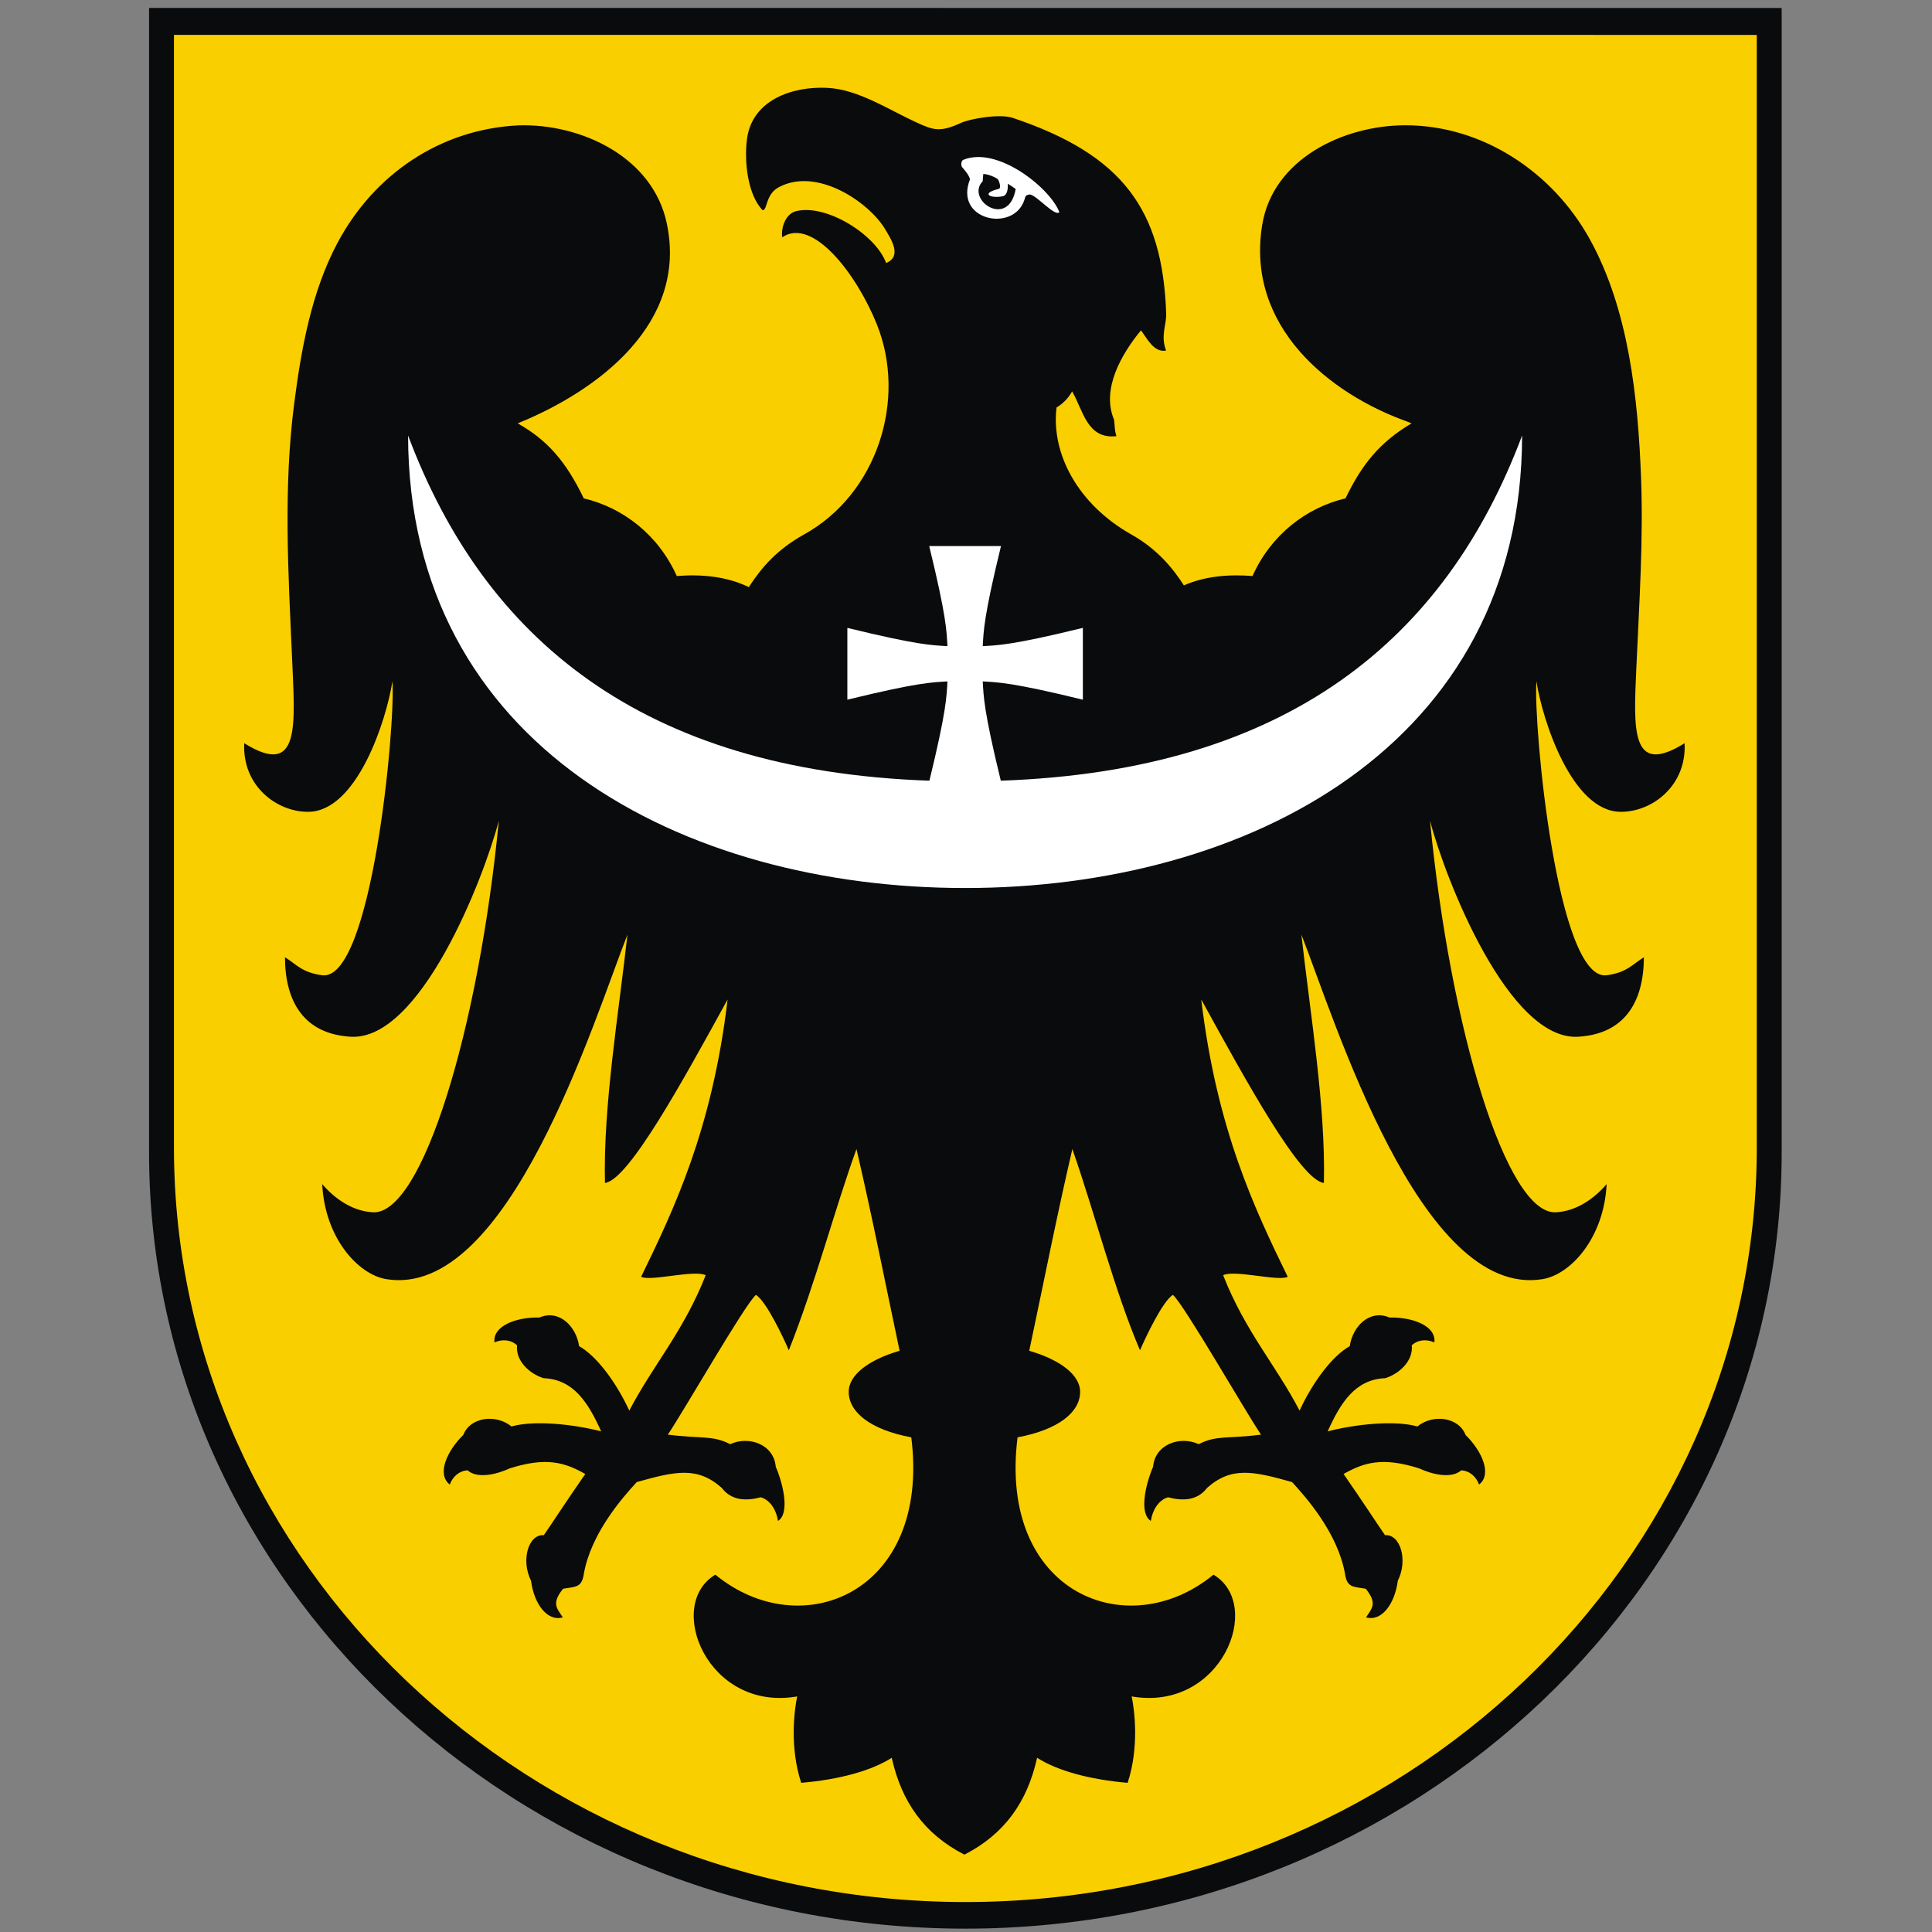 <?xml version="1.0" encoding="UTF-8" standalone="no"?>
<!DOCTYPE svg PUBLIC "-//W3C//DTD SVG 1.1//EN" "http://www.w3.org/Graphics/SVG/1.1/DTD/svg11.dtd">
<svg width="100%" height="100%" viewBox="0 0 151 151" version="1.1" xmlns="http://www.w3.org/2000/svg" xmlns:xlink="http://www.w3.org/1999/xlink" xml:space="preserve" xmlns:serif="http://www.serif.com/" style="fill-rule:evenodd;clip-rule:evenodd;stroke-linejoin:round;stroke-miterlimit:2;">
    <rect x="0" y="0" width="151" height="151" fill="#808080" stroke="none"/>
    <g transform="matrix(1,0,0,1,-1260,-4130)">
        <g id="dolnoslaskie" transform="matrix(0.139,0,0,0.139,1260.4,4130.63)">
            <rect x="0" y="0" width="1080" height="1080" style="fill:none;"/>
            <clipPath id="_clip1">
                <rect x="0" y="0" width="1080" height="1080"/>
            </clipPath>
            <g clip-path="url(#_clip1)">
                <g id="dolnoslaskie.svg" transform="matrix(1.234,0,0,1.234,540,540)">
                    <g transform="matrix(1,0,0,1,-372,-437.646)">
                        <g id="Warstwa_x0020_1" transform="matrix(1.202,0,0,1.202,-75.357,-88.444)">
                            <path id="path10" d="M681.58,73.588L681.58,507.496C681.579,669.529 542.57,801.681 372.133,801.681C201.695,801.681 62.686,669.529 62.686,507.496L62.686,73.572L681.58,73.588Z" style="fill:rgb(10,11,12);"/>
                            <path id="path12" d="M672.143,505.607L672.143,505.607C672.143,663.123 537.373,791.592 372.133,791.592C206.893,791.592 72.122,663.123 72.122,505.607L72.122,83.781L672.14,83.796L672.14,505.608L672.143,505.607Z" style="fill:rgb(250,207,0);"/>
                            <path id="path14" d="M480.978,288.926C487.963,273.332 501.321,263.016 516.241,259.479C522.379,246.717 529.165,238.221 541.276,231.05C541.065,230.965 540.855,230.881 540.644,230.796L540.644,230.796C540.434,230.711 540.224,230.626 540.014,230.541L540.013,230.541C539.803,230.456 539.594,230.371 539.385,230.285L539.384,230.285C510.333,219.853 478.264,194.429 484.675,155.702C488.783,130.888 515.3,118.117 538.771,118.056C568.058,117.981 594.651,135.667 608.766,161.1C623.643,187.909 627.122,221.543 628.268,251.551C629.182,275.502 627.558,299.465 626.505,323.377C625.469,346.882 624.184,365.13 644.778,352.306C645.597,368.549 632.32,378.451 620.428,378.312C602.049,378.097 590.905,343.664 588.605,328.826C587.385,345.646 596.485,442.868 615.29,440.263C623.004,439.196 624.978,436.113 629.346,433.442C629.295,450.302 622.127,462.505 604.453,463.572C578.132,465.163 554.101,404.029 548.266,381.628C555.922,460.713 577.288,531.043 595.959,530.12C604.076,529.721 610.845,524.579 615.227,519.427C614.248,539.757 601.675,553.708 590.915,555.469C544.575,563.037 512.212,457.128 499.51,424.858C502.929,455.304 508.733,490.092 508.045,518.994C499.124,517.962 478.639,480.549 461.549,449.443C467.418,498.825 481.914,529.058 494.335,554.585C490.659,556.413 474.263,551.815 469.847,553.969C478.225,575.278 489.89,588.145 498.817,605.292C503.765,594.592 511.191,584.581 517.839,580.874C518.934,573.279 525.495,566.787 532.9,570.019C541.693,569.807 550.651,573.186 549.924,579.447C547.038,578.181 543.804,578.317 541.352,580.543C542.008,586.373 536.673,591.341 531.292,593.015C519.81,593.466 514.281,602.507 509.481,613.162C520.065,610.444 534.935,608.863 543.478,611.316C549.221,606.562 559.09,607.625 561.759,614.549C568.04,620.706 571.862,629.485 566.866,633.328C565.763,630.375 563.409,628.15 560.105,627.945C556.429,631.237 549.081,629.499 544.15,627.203C530.207,622.769 523.195,624.983 515.505,629.326C522.778,639.803 528.749,648.995 531.205,652.507C537.114,652.124 539.959,662.057 536.06,669.808C534.934,678.526 529.956,685.373 524.032,683.686C526.118,680.345 528.526,678.496 523.901,672.827C518.902,672.008 516.733,672.382 515.995,666.877C513.199,651.794 501.576,638.432 495.967,632.386C481.176,628.243 473,626.409 463.753,634.604C460.108,639.419 454.556,639.646 448.973,638.156C445.095,639.292 442.949,643.494 442.455,647.115C438.077,644.466 440.15,633.952 443.3,626.563C443.962,618.313 453.222,614.655 460.596,618.025C467.259,614.533 471.93,616.033 484.214,614.402C478.421,605.928 455.155,565.28 450.821,561.436C446.922,563.715 440.273,577.887 438.336,582.433C428.702,560.02 421.041,529.977 412.691,506.146C406.768,531.566 401.756,557.081 396.345,582.617C407.975,586.015 415.634,591.725 415.634,598.176C415.634,605.874 407.471,612.521 391.915,615.439C384.508,674.562 433.678,694.225 466.185,667.492C485.424,678.948 469.138,719.55 435.168,713.654C436.283,718.875 438.073,733.01 433.641,746.407C419.124,745.16 406.909,741.784 399.325,736.902C395.61,753.659 387.008,765.765 371.904,773.564C371.86,773.587 371.816,773.605 371.765,773.623C371.711,773.6 371.686,773.587 371.642,773.564C356.537,765.765 347.935,753.659 344.22,736.902C336.636,741.784 324.422,745.16 309.904,746.407C305.472,733.01 307.261,718.875 308.377,713.654C274.406,719.55 258.122,678.948 277.36,667.492C309.868,694.225 359.037,674.562 351.631,615.439C336.074,612.521 327.912,605.874 327.912,598.176C327.912,591.725 335.57,586.015 347.201,582.617C341.789,557.083 336.779,531.568 330.854,506.146C322.818,528.224 315.336,556.955 305.208,582.433C303.272,577.887 296.624,563.715 292.724,561.436C288.39,565.28 265.124,605.928 259.33,614.402C271.616,616.033 276.286,614.533 282.95,618.025C290.324,614.655 299.583,618.313 300.244,626.563C303.396,633.952 305.469,644.466 301.09,647.115C300.597,643.494 298.452,639.292 294.571,638.156C288.988,639.646 283.437,639.419 279.793,634.604C270.544,626.409 262.37,628.243 247.578,632.386C241.968,638.432 230.345,651.794 227.55,666.877C226.812,672.382 224.644,672.008 219.642,672.827C215.019,678.496 217.427,680.345 219.513,683.686C213.588,685.373 208.611,678.526 207.486,669.808C203.586,662.057 206.431,652.124 212.339,652.507C214.795,648.995 220.766,639.803 228.041,629.326C220.351,624.983 213.338,622.769 199.394,627.203C194.465,629.499 187.116,631.237 183.439,627.945C180.142,628.15 177.783,630.373 176.678,633.328C171.683,629.485 175.506,620.706 181.785,614.549C184.455,607.625 194.325,606.562 200.067,611.316C208.61,608.863 223.48,610.444 234.064,613.162C229.263,602.507 223.734,593.466 212.253,593.015C206.872,591.341 201.538,586.373 202.192,580.543C199.744,578.319 196.509,578.18 193.62,579.447C192.894,573.186 201.852,569.807 210.644,570.019C218.049,566.787 224.611,573.279 225.706,580.874C232.355,584.581 239.781,594.592 244.728,605.292C253.656,588.145 265.319,575.278 273.697,553.969C269.281,551.815 252.885,556.413 249.21,554.585C261.631,529.058 276.128,498.825 281.997,449.443C264.907,480.549 244.421,517.962 235.5,518.994C234.812,490.092 240.616,455.304 244.035,424.858C231.334,457.128 198.97,563.037 152.63,555.469C141.871,553.708 129.298,539.757 128.318,519.427C132.7,524.579 139.469,529.721 147.586,530.12C166.258,531.043 187.621,460.713 195.279,381.628C189.445,404.029 165.412,465.163 139.093,463.572C121.418,462.505 114.25,450.302 114.2,433.442C118.568,436.113 120.541,439.196 128.255,440.263C147.061,442.868 156.16,345.646 154.939,328.826C152.64,343.664 141.496,378.097 123.117,378.312C111.224,378.451 97.948,368.549 98.767,352.306C120.374,365.761 117.904,345.012 116.892,319.874C115.452,287.671 113.549,255.772 117.69,223.6C120.349,202.942 124.219,181.195 134.131,162.597C148.061,136.473 173.298,119.467 202.805,118.084C226.624,117.371 253.785,130.2 258.968,155.366C266.884,193.055 233.102,218.603 202.435,231.05C213.616,237.379 220.689,245.378 227.47,259.479C242.39,263.016 255.748,273.332 262.732,288.926C271.888,288.173 281.473,289.041 289.693,292.963C289.695,292.963 289.697,292.965 289.699,292.966C289.704,292.968 289.707,292.97 289.712,292.971C289.718,292.974 289.725,292.978 289.731,292.981L289.732,292.981C289.738,292.984 289.743,292.987 289.75,292.99C289.751,292.991 289.753,292.992 289.755,292.993C289.785,293.007 289.815,293.022 289.846,293.037C289.846,293.037 289.846,293.037 289.847,293.037C289.908,293.067 289.971,293.097 290.034,293.128C290.037,293.124 290.04,293.119 290.043,293.115C290.044,293.111 290.046,293.108 290.048,293.104C290.049,293.103 290.05,293.102 290.051,293.101C290.063,293.083 290.074,293.066 290.086,293.048C290.088,293.045 290.09,293.041 290.093,293.037C290.096,293.033 290.099,293.029 290.101,293.025C290.104,293.021 290.106,293.017 290.108,293.014C290.12,292.996 290.133,292.977 290.144,292.959C290.147,292.955 290.148,292.951 290.151,292.948C295.006,285.494 300.845,278.8 311.083,273.107C338.725,257.74 350.038,222.072 338.577,193.517C330.878,174.341 314.191,152.699 302.702,160.518C302.16,156.232 304.362,151.521 307.901,150.626C319.272,147.707 338.162,159.467 342.097,170.27C348.272,167.709 343.963,161.24 341.781,157.55C335.707,147.285 315.97,133.77 301.457,141.503C296.318,144.226 297.212,150.029 295.31,150.281C289.654,144.531 288.183,131.805 289.369,123.116C291.37,108.441 306.578,103.161 319.955,103.876C331.49,104.477 343.051,112.122 353.381,116.879C360.177,119.998 362.543,120.811 370.719,117.038C373.398,115.802 384.866,113.494 390.124,115.258C431.808,129.244 446.886,150.086 448.257,189.39C448.412,193.832 446.037,197.725 448.216,203.443C443.582,204.422 440.761,198.445 438.7,195.787C431.54,204.481 423.537,217.936 428.494,229.666C428.815,231.89 428.617,233.501 429.397,235.905C418.168,237.161 416.771,225.956 412.597,218.939C410.813,222.057 408.737,223.784 406.691,225.044C404.554,242.781 415.035,261.844 434.918,273.107C444.841,278.618 450.877,286.07 454.962,292.473C463.051,288.92 472.256,288.209 480.978,288.926Z" style="fill:rgb(10,11,12);"/>
                            <path id="path16" d="M583.184,235.659C583.068,353.243 478.886,407.199 372.031,407.199C265.177,407.199 160.994,353.243 160.878,235.659C189.758,312.605 249.428,362.714 358.501,366.51C365.009,339.845 365.012,334.527 365.345,328.88C359.675,329.214 354.34,329.214 327.393,335.803L327.393,308.584C354.34,315.174 359.675,315.174 365.345,315.507C365.011,309.837 365.011,304.502 358.422,277.556L385.64,277.556C379.052,304.502 379.052,309.837 378.717,315.507C384.388,315.174 389.723,315.174 416.669,308.584L416.669,335.803C389.723,329.214 384.388,329.214 378.717,328.88C379.051,334.527 379.053,339.845 385.562,366.51C494.636,362.714 554.305,312.605 583.184,235.659ZM394.431,146.555C395.12,144.567 394.75,144.714 396.497,144.263C399.164,144.526 406.002,152.77 407.752,151.01C404.527,142.156 384.447,125.737 371.34,131.157C370.399,131.547 370.458,133.436 370.905,133.943C372.062,135.253 373.48,136.934 373.891,138.527C367.722,154.062 390.183,158.751 394.431,146.555Z" style="fill:white;"/>
                            <path id="path18" d="M391.206,142.212C388.493,157.596 372.022,146.248 378.711,139.246C378.711,138.584 378.877,137.144 378.93,136.516C380.417,136.538 382.986,137.442 384.432,138.476C385.167,139.581 385.695,141.938 384.828,142.153C377.506,143.967 381.861,145.935 386.404,144.93C388.114,144.552 388.359,141.63 388.189,140.216C389.088,140.716 390.533,141.695 391.206,142.212Z" style="fill:rgb(10,11,12);"/>
                        </g>
                    </g>
                </g>
            </g>
        </g>
    </g>
</svg>
